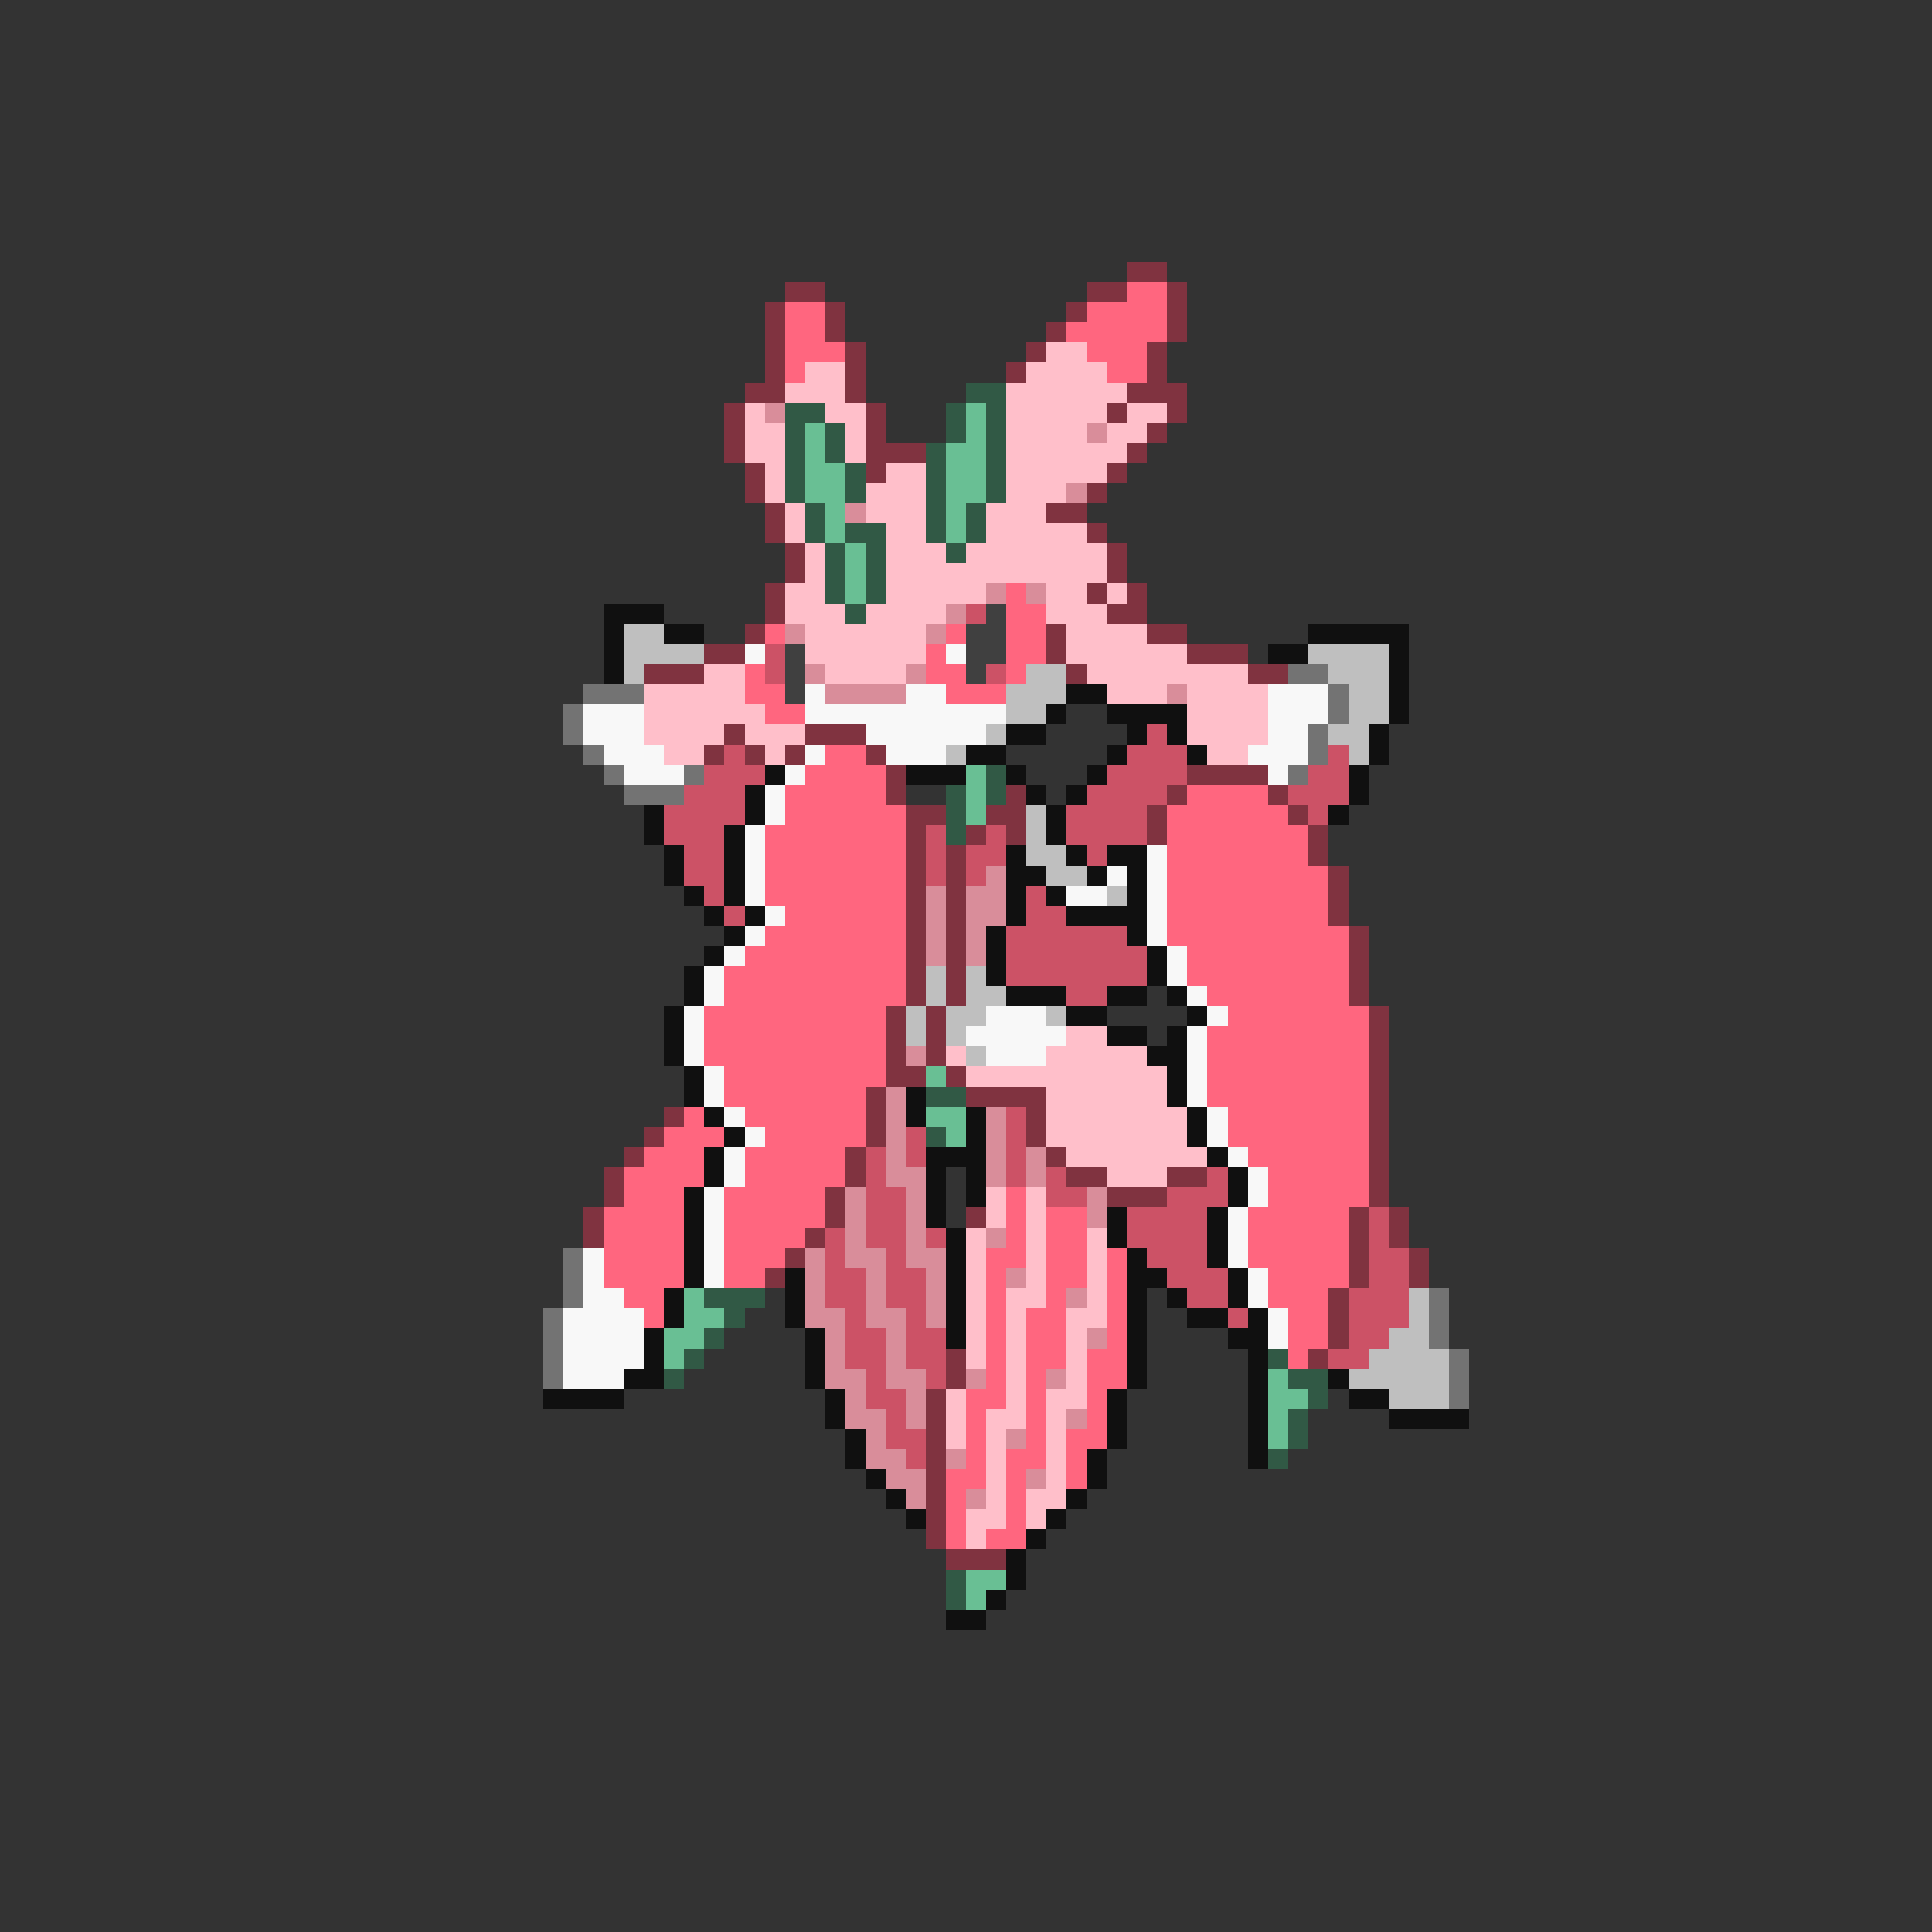 <svg xmlns="http://www.w3.org/2000/svg" viewBox="0 -0.5 96 96" shape-rendering="crispEdges">
<rect x="0" y="-0.5" width="96" height="96" fill="#333333" stroke="none"/>
<path stroke="#803340" d="M56 13h2M39 14h2M54 14h2M58 14h1M38 15h1M41 15h1M53 15h1M58 15h1M38 16h1M41 16h1M52 16h1M58 16h1M38 17h1M42 17h1M51 17h1M57 17h1M38 18h1M42 18h1M50 18h1M57 18h1M37 19h2M42 19h1M56 19h3M36 20h1M43 20h1M55 20h1M58 20h1M36 21h1M43 21h1M57 21h1M36 22h1M43 22h3M56 22h1M37 23h1M43 23h1M55 23h1M37 24h1M54 24h1M38 25h1M52 25h2M38 26h1M54 26h1M39 27h1M55 27h1M39 28h1M55 28h1M38 29h1M54 29h1M56 29h1M38 30h1M55 30h2M37 31h1M52 31h1M57 31h2M35 32h2M52 32h1M59 32h3M32 33h3M53 33h1M62 33h2M36 36h1M40 36h3M35 37h1M37 37h1M39 37h1M43 37h1M44 38h1M59 38h4M44 39h1M50 39h1M58 39h1M63 39h1M45 40h2M49 40h2M57 40h1M64 40h1M45 41h1M48 41h1M50 41h1M57 41h1M65 41h1M45 42h1M47 42h1M65 42h1M45 43h1M47 43h1M66 43h1M45 44h1M47 44h1M66 44h1M45 45h1M47 45h1M66 45h1M45 46h1M47 46h1M67 46h1M45 47h1M47 47h1M67 47h1M45 48h1M47 48h1M67 48h1M45 49h1M47 49h1M67 49h1M44 50h1M46 50h1M68 50h1M44 51h1M46 51h1M68 51h1M44 52h1M46 52h1M68 52h1M44 53h2M47 53h1M68 53h1M43 54h1M48 54h4M68 54h1M33 55h1M43 55h1M51 55h1M68 55h1M32 56h1M43 56h1M51 56h1M68 56h1M31 57h1M42 57h1M52 57h1M68 57h1M30 58h1M42 58h1M53 58h2M58 58h2M68 58h1M30 59h1M41 59h1M55 59h3M68 59h1M29 60h1M41 60h1M48 60h1M67 60h1M69 60h1M29 61h1M40 61h1M67 61h1M69 61h1M39 62h1M67 62h1M70 62h1M38 63h1M67 63h1M70 63h1M66 64h1M66 65h1M66 66h1M47 67h1M65 67h1M47 68h1M46 69h1M46 70h1M46 71h1M46 72h1M46 73h1M46 74h1M46 75h1M46 76h1M47 77h3" />
<path stroke="#ff667f" d="M56 14h2M39 15h2M54 15h4M39 16h2M53 16h5M39 17h3M54 17h3M39 18h1M55 18h2M50 29h1M50 30h2M38 31h1M47 31h1M50 31h2M46 32h1M50 32h2M37 33h1M46 33h2M50 33h1M37 34h2M47 34h3M38 35h2M41 37h2M40 38h4M39 39h5M59 39h4M39 40h6M58 40h6M38 41h7M58 41h7M38 42h7M58 42h7M38 43h7M58 43h8M38 44h7M58 44h8M39 45h6M58 45h8M38 46h7M58 46h9M37 47h8M59 47h8M36 48h9M59 48h8M36 49h9M60 49h7M35 50h9M61 50h7M35 51h9M60 51h8M35 52h9M60 52h8M36 53h8M60 53h8M36 54h7M60 54h8M34 55h1M37 55h6M61 55h7M33 56h3M38 56h5M61 56h7M32 57h3M37 57h5M62 57h6M31 58h4M37 58h5M63 58h5M31 59h3M36 59h5M50 59h1M63 59h5M30 60h4M36 60h5M50 60h1M52 60h2M62 60h5M30 61h4M36 61h4M50 61h1M52 61h2M62 61h5M30 62h4M36 62h3M49 62h2M52 62h2M55 62h1M62 62h5M30 63h4M36 63h2M49 63h1M52 63h2M55 63h1M63 63h4M31 64h2M49 64h1M52 64h1M55 64h1M63 64h3M32 65h1M49 65h1M51 65h2M55 65h1M64 65h2M49 66h1M51 66h2M55 66h1M64 66h2M49 67h1M51 67h2M54 67h2M64 67h1M49 68h1M51 68h1M54 68h2M48 69h2M51 69h1M54 69h1M48 70h1M51 70h1M54 70h1M48 71h1M51 71h1M53 71h2M48 72h1M50 72h2M53 72h1M47 73h2M50 73h1M53 73h1M47 74h1M50 74h1M47 75h1M50 75h1M47 76h1M49 76h2" />
<path stroke="#ffbfca" d="M52 17h2M40 18h2M51 18h4M39 19h3M50 19h6M37 20h1M41 20h2M50 20h5M56 20h2M37 21h2M42 21h1M50 21h4M55 21h2M37 22h2M42 22h1M50 22h6M38 23h1M44 23h2M50 23h5M38 24h1M43 24h3M50 24h3M39 25h1M43 25h3M49 25h3M39 26h1M44 26h2M49 26h5M40 27h1M44 27h3M48 27h7M40 28h1M44 28h11M39 29h2M44 29h5M52 29h2M55 29h1M39 30h3M43 30h4M52 30h3M40 31h6M53 31h4M40 32h6M53 32h6M35 33h2M41 33h4M54 33h8M32 34h5M55 34h3M59 34h4M32 35h6M59 35h4M32 36h4M37 36h3M59 36h4M33 37h2M38 37h1M60 37h2M53 51h2M47 52h1M52 52h5M48 53h10M52 54h6M52 55h7M52 56h7M53 57h7M55 58h3M49 59h1M51 59h1M49 60h1M51 60h1M48 61h1M51 61h1M54 61h1M48 62h1M51 62h1M54 62h1M48 63h1M51 63h1M54 63h1M48 64h1M50 64h2M54 64h1M48 65h1M50 65h1M53 65h2M48 66h1M50 66h1M53 66h1M48 67h1M50 67h1M53 67h1M50 68h1M53 68h1M47 69h1M50 69h1M52 69h2M47 70h1M49 70h2M52 70h1M47 71h1M49 71h1M52 71h1M49 72h1M52 72h1M49 73h1M52 73h1M49 74h1M51 74h2M48 75h2M51 75h1M48 76h1" />
<path stroke="#315945" d="M48 19h2M39 20h2M47 20h1M49 20h1M39 21h1M41 21h1M47 21h1M49 21h1M39 22h1M41 22h1M46 22h1M49 22h1M39 23h1M42 23h1M46 23h1M49 23h1M39 24h1M42 24h1M46 24h1M49 24h1M40 25h1M46 25h1M48 25h1M40 26h1M42 26h2M46 26h1M48 26h1M41 27h1M43 27h1M47 27h1M41 28h1M43 28h1M41 29h1M43 29h1M42 30h1M49 38h1M47 39h1M49 39h1M47 40h1M47 41h1M46 54h2M46 56h1M35 64h3M36 65h1M35 66h1M34 67h1M63 67h1M33 68h1M64 68h2M65 69h1M64 70h1M64 71h1M63 72h1M47 78h1M47 79h1" />
<path stroke="#d98d9a" d="M38 20h1M54 21h1M53 24h1M42 25h1M49 29h1M51 29h1M47 30h1M39 31h1M46 31h1M40 33h1M45 33h1M41 34h4M58 34h1M49 43h1M46 44h1M48 44h2M46 45h1M48 45h2M46 46h1M48 46h1M46 47h1M48 47h1M45 52h1M44 54h1M44 55h1M49 55h1M44 56h1M49 56h1M44 57h1M49 57h1M51 57h1M44 58h2M49 58h1M51 58h1M42 59h1M45 59h1M54 59h1M42 60h1M45 60h1M54 60h1M42 61h1M45 61h1M49 61h1M40 62h1M42 62h2M45 62h2M40 63h1M43 63h1M46 63h1M50 63h1M40 64h1M43 64h1M46 64h1M53 64h1M40 65h2M43 65h2M46 65h1M41 66h1M44 66h1M54 66h1M41 67h1M44 67h1M41 68h2M44 68h2M48 68h1M52 68h1M42 69h1M45 69h1M42 70h2M45 70h1M53 70h1M43 71h1M50 71h1M43 72h2M47 72h1M44 73h2M51 73h1M45 74h1M48 74h1" />
<path stroke="#69bf94" d="M48 20h1M40 21h1M48 21h1M40 22h1M47 22h2M40 23h2M47 23h2M40 24h2M47 24h2M41 25h1M47 25h1M41 26h1M47 26h1M42 27h1M42 28h1M42 29h1M48 38h1M48 39h1M48 40h1M46 53h1M46 55h2M47 56h1M34 64h1M34 65h2M33 66h2M33 67h1M63 68h1M63 69h2M63 70h1M63 71h1M48 78h2M48 79h1" />
<path stroke="#101010" d="M30 30h3M30 31h1M33 31h2M65 31h5M30 32h1M63 32h2M69 32h1M30 33h1M69 33h1M53 34h2M69 34h1M52 35h1M55 35h4M69 35h1M50 36h2M56 36h1M58 36h1M68 36h1M48 37h2M55 37h1M59 37h1M68 37h1M38 38h1M45 38h3M50 38h1M54 38h1M67 38h1M37 39h1M51 39h1M53 39h1M67 39h1M32 40h1M37 40h1M52 40h1M66 40h1M32 41h1M36 41h1M52 41h1M33 42h1M36 42h1M50 42h1M53 42h1M55 42h2M33 43h1M36 43h1M50 43h2M54 43h1M56 43h1M34 44h1M36 44h1M50 44h1M52 44h1M56 44h1M35 45h1M37 45h1M50 45h1M53 45h4M36 46h1M49 46h1M56 46h1M35 47h1M49 47h1M57 47h1M34 48h1M49 48h1M57 48h1M34 49h1M50 49h3M55 49h2M58 49h1M33 50h1M53 50h2M59 50h1M33 51h1M55 51h2M58 51h1M33 52h1M57 52h2M34 53h1M58 53h1M34 54h1M45 54h1M58 54h1M35 55h1M45 55h1M48 55h1M59 55h1M36 56h1M48 56h1M59 56h1M35 57h1M46 57h3M60 57h1M35 58h1M46 58h1M48 58h1M61 58h1M34 59h1M46 59h1M48 59h1M61 59h1M34 60h1M46 60h1M55 60h1M60 60h1M34 61h1M47 61h1M55 61h1M60 61h1M34 62h1M47 62h1M56 62h1M60 62h1M34 63h1M39 63h1M47 63h1M56 63h2M61 63h1M33 64h1M39 64h1M47 64h1M56 64h1M58 64h1M61 64h1M33 65h1M39 65h1M47 65h1M56 65h1M59 65h2M62 65h1M32 66h1M40 66h1M47 66h1M56 66h1M61 66h2M32 67h1M40 67h1M56 67h1M62 67h1M31 68h2M40 68h1M56 68h1M62 68h1M66 68h1M27 69h4M41 69h1M55 69h1M62 69h1M67 69h2M41 70h1M55 70h1M62 70h1M69 70h4M42 71h1M55 71h1M62 71h1M42 72h1M54 72h1M62 72h1M43 73h1M54 73h1M44 74h1M53 74h1M45 75h1M52 75h1M51 76h1M50 77h1M50 78h1M49 79h1M47 80h2" />
<path stroke="#cc5266" d="M48 30h1M38 32h1M38 33h1M49 33h1M57 36h1M36 37h1M56 37h3M66 37h1M35 38h3M55 38h4M65 38h2M34 39h3M54 39h4M64 39h3M33 40h4M53 40h4M65 40h1M33 41h3M46 41h1M49 41h1M53 41h4M34 42h2M46 42h1M48 42h2M54 42h1M34 43h2M46 43h1M48 43h1M35 44h1M51 44h1M36 45h1M51 45h2M50 46h6M50 47h7M50 48h7M53 49h2M50 55h1M45 56h1M50 56h1M43 57h1M45 57h1M50 57h1M43 58h1M50 58h1M52 58h1M60 58h1M43 59h2M52 59h2M58 59h3M43 60h2M56 60h4M68 60h1M41 61h1M43 61h2M46 61h1M56 61h4M68 61h1M41 62h1M44 62h1M57 62h3M68 62h2M41 63h2M44 63h2M58 63h3M68 63h2M41 64h2M44 64h2M59 64h2M67 64h3M42 65h1M45 65h1M61 65h1M67 65h3M42 66h2M45 66h2M67 66h2M42 67h2M45 67h2M66 67h2M43 68h1M46 68h1M43 69h2M44 70h1M44 71h2M45 72h1" />
<path stroke="#404040" d="M49 30h1M48 31h2M39 32h1M48 32h2M39 33h1M48 33h1M39 34h1" />
<path stroke="#bfbfbf" d="M31 31h2M31 32h4M65 32h4M31 33h1M51 33h2M66 33h3M50 34h3M67 34h2M50 35h2M67 35h2M49 36h1M66 36h2M47 37h1M67 37h1M51 40h1M51 41h1M51 42h2M52 43h2M55 44h1M46 48h1M48 48h1M46 49h1M48 49h2M45 50h1M47 50h2M52 50h1M45 51h1M47 51h1M48 52h1M70 64h1M70 65h1M69 66h2M68 67h4M67 68h5M69 69h3" />
<path stroke="#f8f8f8" d="M37 32h1M47 32h1M40 34h1M45 34h2M63 34h3M29 35h3M40 35h10M63 35h3M29 36h3M43 36h6M63 36h2M30 37h3M40 37h1M44 37h3M62 37h3M31 38h3M39 38h1M63 38h1M38 39h1M38 40h1M37 41h1M37 42h1M57 42h1M37 43h1M55 43h1M57 43h1M37 44h1M53 44h2M57 44h1M38 45h1M57 45h1M37 46h1M57 46h1M36 47h1M58 47h1M35 48h1M58 48h1M35 49h1M59 49h1M34 50h1M49 50h3M60 50h1M34 51h1M48 51h5M59 51h1M34 52h1M49 52h3M59 52h1M35 53h1M59 53h1M35 54h1M59 54h1M36 55h1M60 55h1M37 56h1M60 56h1M36 57h1M61 57h1M36 58h1M62 58h1M35 59h1M62 59h1M35 60h1M61 60h1M35 61h1M61 61h1M29 62h1M35 62h1M61 62h1M29 63h1M35 63h1M62 63h1M29 64h2M62 64h1M28 65h4M63 65h1M28 66h4M63 66h1M28 67h4M28 68h3" />
<path stroke="#737373" d="M64 33h2M29 34h3M66 34h1M28 35h1M66 35h1M28 36h1M65 36h1M29 37h1M65 37h1M30 38h1M34 38h1M64 38h1M31 39h3M28 62h1M28 63h1M28 64h1M71 64h1M27 65h1M71 65h1M27 66h1M71 66h1M27 67h1M72 67h1M27 68h1M72 68h1M72 69h1" />
</svg>